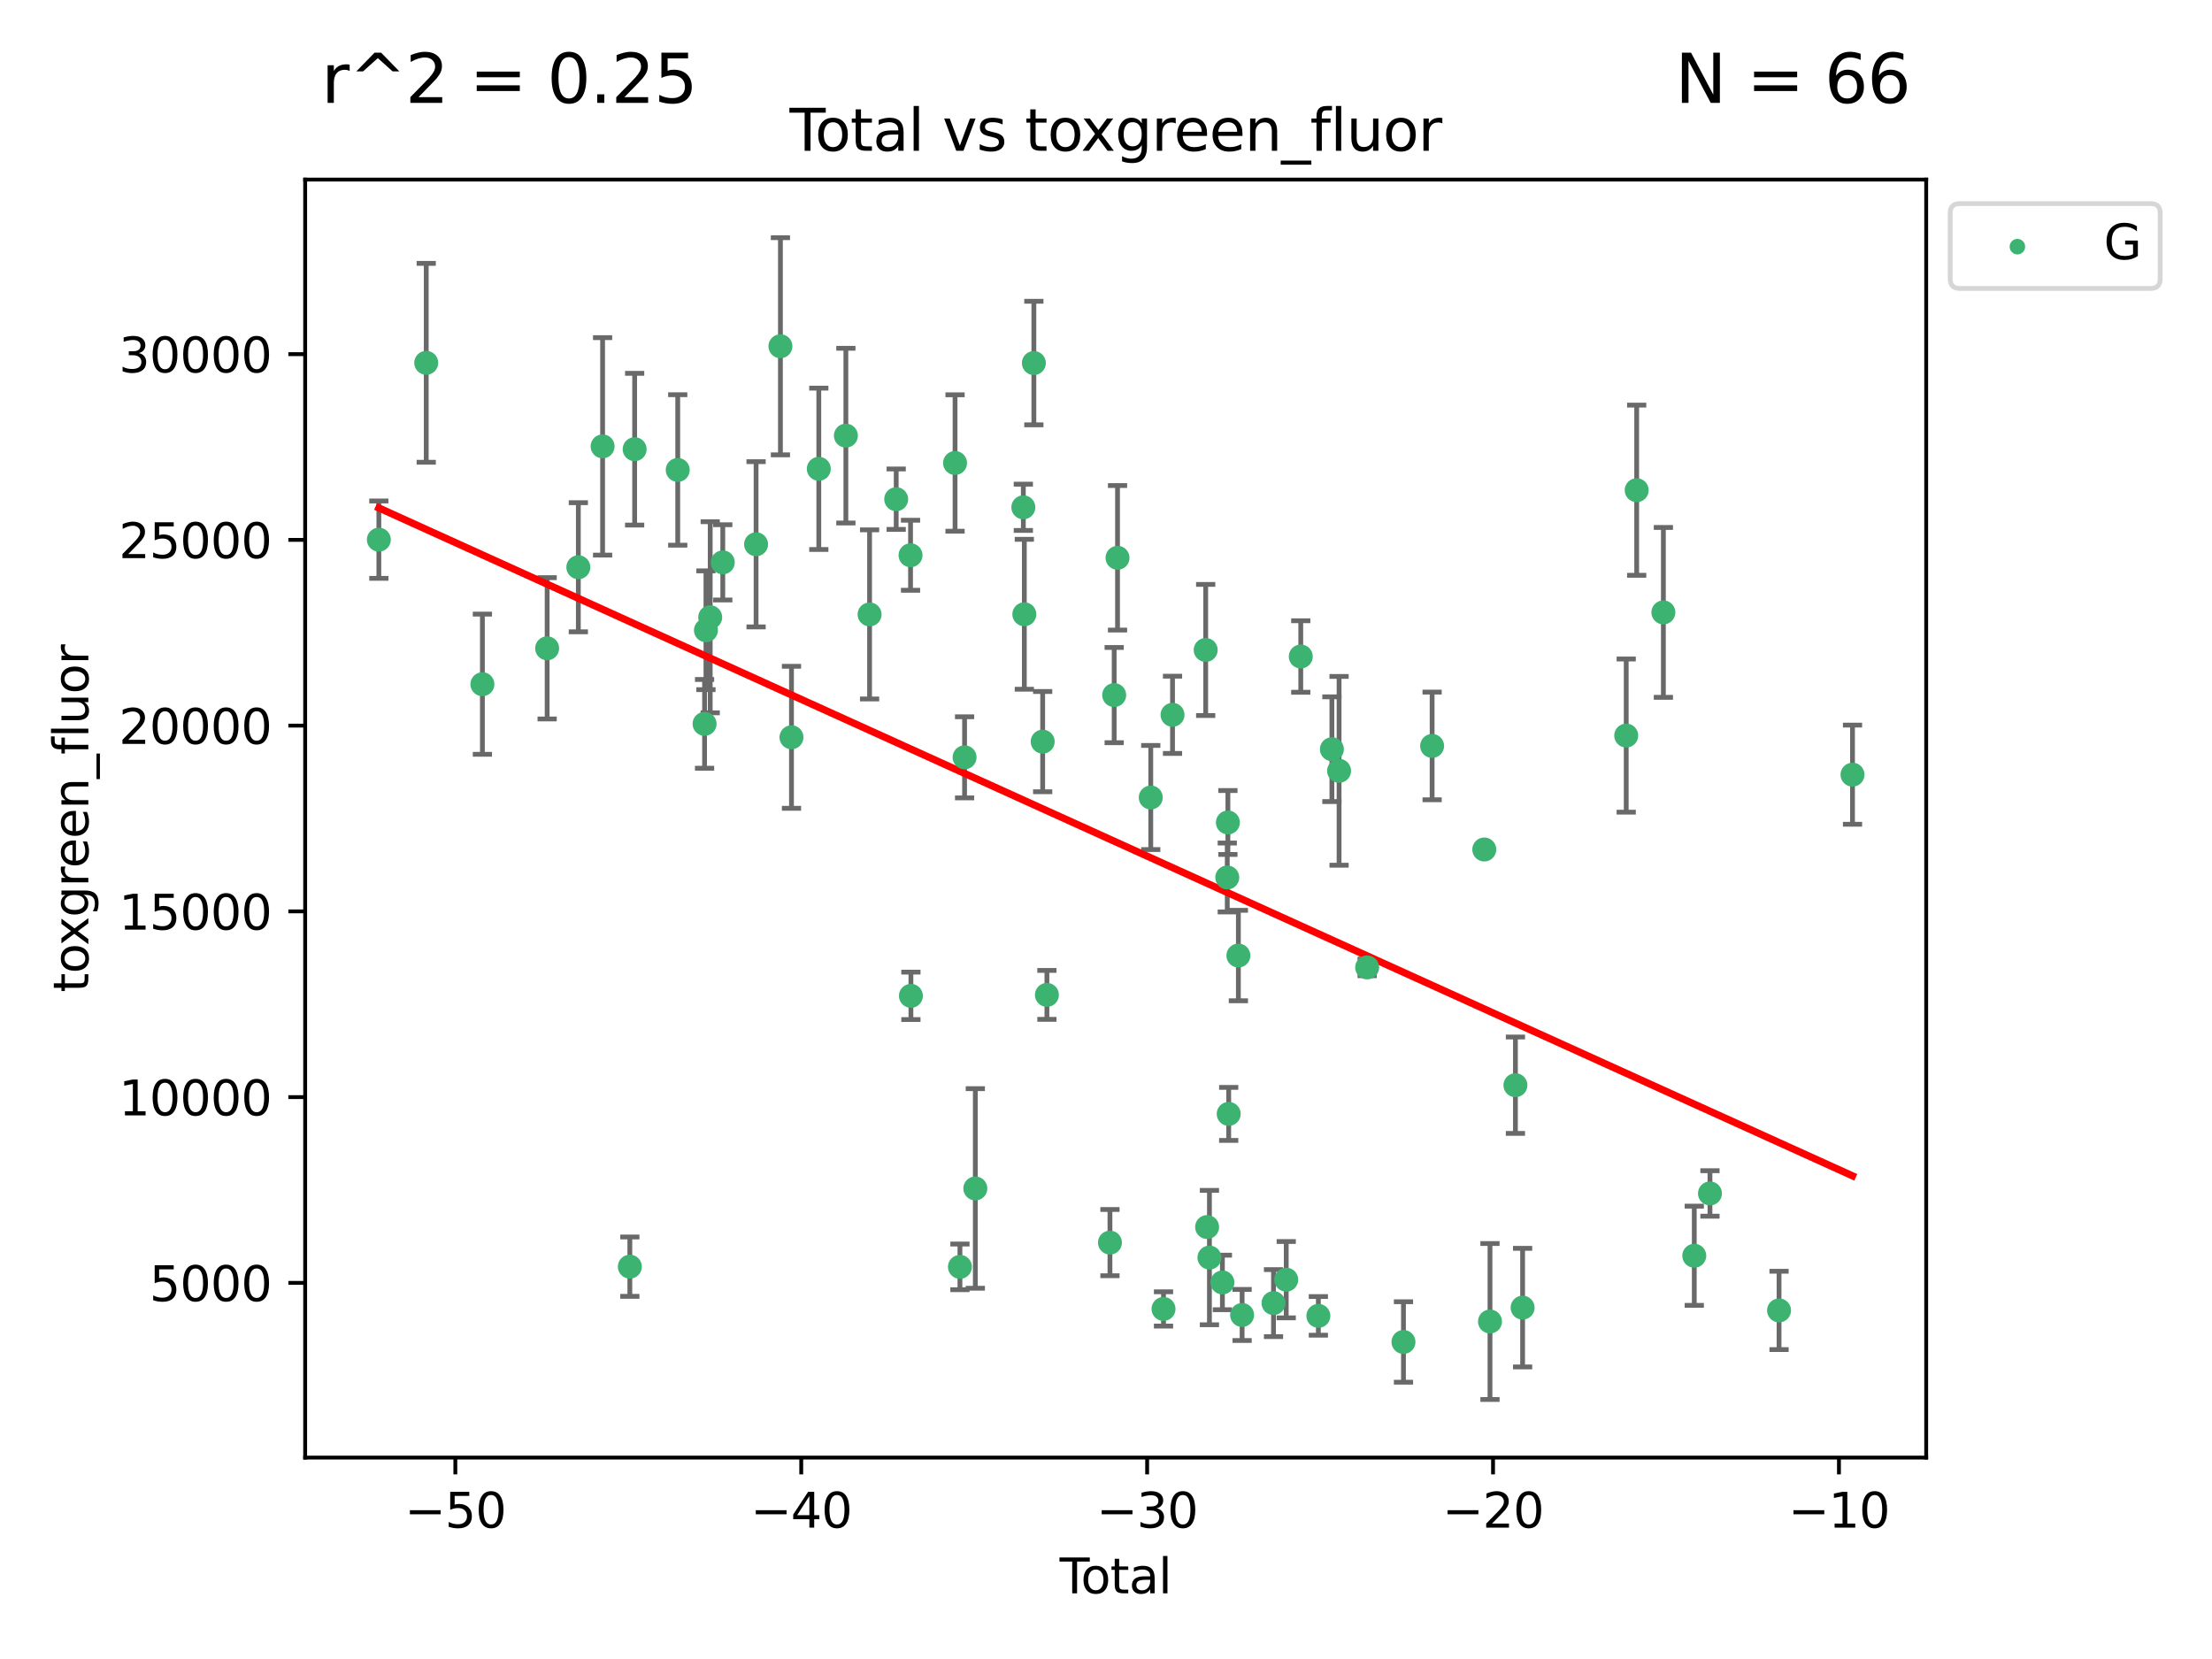 <?xml version="1.0" encoding="utf-8" standalone="no"?>
<!DOCTYPE svg PUBLIC "-//W3C//DTD SVG 1.1//EN"
  "http://www.w3.org/Graphics/SVG/1.1/DTD/svg11.dtd">
<svg xmlns:xlink="http://www.w3.org/1999/xlink" width="460.8pt" height="345.6pt" viewBox="0 0 460.8 345.6" xmlns="http://www.w3.org/2000/svg" version="1.1">
 <defs>
  <style type="text/css">*{stroke-linejoin: round; stroke-linecap: butt}</style>
 </defs>
 <g id="figure_1">
  <g id="patch_1">
   <path d="M 0 345.6 
L 460.8 345.6 
L 460.8 0 
L 0 0 
z
" style="fill: #ffffff"/>
  </g>
  <g id="axes_1">
   <g id="patch_2">
    <path d="M 63.571 303.64 
L 401.26 303.64 
L 401.26 37.411 
L 63.571 37.411 
z
" style="fill: #ffffff"/>
   </g>
   <g id="PathCollection_1">
    <defs>
     <path id="mc58589da06" d="M 0 1.118 
C 0.297 1.118 0.581 1 0.791 0.791 
C 1 0.581 1.118 0.297 1.118 0 
C 1.118 -0.297 1 -0.581 0.791 -0.791 
C 0.581 -1 0.297 -1.118 0 -1.118 
C -0.297 -1.118 -0.581 -1 -0.791 -0.791 
C -1 -0.581 -1.118 -0.297 -1.118 0 
C -1.118 0.297 -1 0.581 -0.791 0.791 
C -0.581 1 -0.297 1.118 0 1.118 
z
" style="stroke: #3cb371"/>
    </defs>
    <g clip-path="url(#p63e7487c62)">
     <use xlink:href="#mc58589da06" x="78.921" y="112.42" style="fill: #3cb371; stroke: #3cb371"/>
     <use xlink:href="#mc58589da06" x="88.792" y="75.581" style="fill: #3cb371; stroke: #3cb371"/>
     <use xlink:href="#mc58589da06" x="100.493" y="142.533" style="fill: #3cb371; stroke: #3cb371"/>
     <use xlink:href="#mc58589da06" x="113.98" y="135.054" style="fill: #3cb371; stroke: #3cb371"/>
     <use xlink:href="#mc58589da06" x="120.479" y="118.168" style="fill: #3cb371; stroke: #3cb371"/>
     <use xlink:href="#mc58589da06" x="125.533" y="92.985" style="fill: #3cb371; stroke: #3cb371"/>
     <use xlink:href="#mc58589da06" x="131.207" y="263.87" style="fill: #3cb371; stroke: #3cb371"/>
     <use xlink:href="#mc58589da06" x="132.209" y="93.576" style="fill: #3cb371; stroke: #3cb371"/>
     <use xlink:href="#mc58589da06" x="141.185" y="97.898" style="fill: #3cb371; stroke: #3cb371"/>
     <use xlink:href="#mc58589da06" x="146.775" y="150.791" style="fill: #3cb371; stroke: #3cb371"/>
     <use xlink:href="#mc58589da06" x="147.063" y="131.297" style="fill: #3cb371; stroke: #3cb371"/>
     <use xlink:href="#mc58589da06" x="147.95" y="128.587" style="fill: #3cb371; stroke: #3cb371"/>
     <use xlink:href="#mc58589da06" x="150.568" y="117.149" style="fill: #3cb371; stroke: #3cb371"/>
     <use xlink:href="#mc58589da06" x="157.504" y="113.382" style="fill: #3cb371; stroke: #3cb371"/>
     <use xlink:href="#mc58589da06" x="162.577" y="72.132" style="fill: #3cb371; stroke: #3cb371"/>
     <use xlink:href="#mc58589da06" x="164.88" y="153.589" style="fill: #3cb371; stroke: #3cb371"/>
     <use xlink:href="#mc58589da06" x="170.572" y="97.665" style="fill: #3cb371; stroke: #3cb371"/>
     <use xlink:href="#mc58589da06" x="176.212" y="90.751" style="fill: #3cb371; stroke: #3cb371"/>
     <use xlink:href="#mc58589da06" x="181.15" y="127.994" style="fill: #3cb371; stroke: #3cb371"/>
     <use xlink:href="#mc58589da06" x="186.695" y="103.991" style="fill: #3cb371; stroke: #3cb371"/>
     <use xlink:href="#mc58589da06" x="189.682" y="115.671" style="fill: #3cb371; stroke: #3cb371"/>
     <use xlink:href="#mc58589da06" x="189.76" y="207.454" style="fill: #3cb371; stroke: #3cb371"/>
     <use xlink:href="#mc58589da06" x="198.955" y="96.45" style="fill: #3cb371; stroke: #3cb371"/>
     <use xlink:href="#mc58589da06" x="199.972" y="263.913" style="fill: #3cb371; stroke: #3cb371"/>
     <use xlink:href="#mc58589da06" x="200.939" y="157.765" style="fill: #3cb371; stroke: #3cb371"/>
     <use xlink:href="#mc58589da06" x="203.178" y="247.577" style="fill: #3cb371; stroke: #3cb371"/>
     <use xlink:href="#mc58589da06" x="213.179" y="105.68" style="fill: #3cb371; stroke: #3cb371"/>
     <use xlink:href="#mc58589da06" x="213.387" y="127.964" style="fill: #3cb371; stroke: #3cb371"/>
     <use xlink:href="#mc58589da06" x="215.374" y="75.629" style="fill: #3cb371; stroke: #3cb371"/>
     <use xlink:href="#mc58589da06" x="217.208" y="154.496" style="fill: #3cb371; stroke: #3cb371"/>
     <use xlink:href="#mc58589da06" x="218.09" y="207.254" style="fill: #3cb371; stroke: #3cb371"/>
     <use xlink:href="#mc58589da06" x="231.224" y="258.857" style="fill: #3cb371; stroke: #3cb371"/>
     <use xlink:href="#mc58589da06" x="232.104" y="144.798" style="fill: #3cb371; stroke: #3cb371"/>
     <use xlink:href="#mc58589da06" x="232.802" y="116.202" style="fill: #3cb371; stroke: #3cb371"/>
     <use xlink:href="#mc58589da06" x="239.724" y="166.133" style="fill: #3cb371; stroke: #3cb371"/>
     <use xlink:href="#mc58589da06" x="242.381" y="272.675" style="fill: #3cb371; stroke: #3cb371"/>
     <use xlink:href="#mc58589da06" x="244.258" y="148.909" style="fill: #3cb371; stroke: #3cb371"/>
     <use xlink:href="#mc58589da06" x="251.167" y="135.4" style="fill: #3cb371; stroke: #3cb371"/>
     <use xlink:href="#mc58589da06" x="251.462" y="255.613" style="fill: #3cb371; stroke: #3cb371"/>
     <use xlink:href="#mc58589da06" x="251.949" y="261.975" style="fill: #3cb371; stroke: #3cb371"/>
     <use xlink:href="#mc58589da06" x="254.649" y="267.156" style="fill: #3cb371; stroke: #3cb371"/>
     <use xlink:href="#mc58589da06" x="255.663" y="182.796" style="fill: #3cb371; stroke: #3cb371"/>
     <use xlink:href="#mc58589da06" x="255.793" y="171.338" style="fill: #3cb371; stroke: #3cb371"/>
     <use xlink:href="#mc58589da06" x="255.96" y="232.046" style="fill: #3cb371; stroke: #3cb371"/>
     <use xlink:href="#mc58589da06" x="257.978" y="199.056" style="fill: #3cb371; stroke: #3cb371"/>
     <use xlink:href="#mc58589da06" x="258.754" y="273.935" style="fill: #3cb371; stroke: #3cb371"/>
     <use xlink:href="#mc58589da06" x="265.295" y="271.459" style="fill: #3cb371; stroke: #3cb371"/>
     <use xlink:href="#mc58589da06" x="267.947" y="266.583" style="fill: #3cb371; stroke: #3cb371"/>
     <use xlink:href="#mc58589da06" x="270.973" y="136.764" style="fill: #3cb371; stroke: #3cb371"/>
     <use xlink:href="#mc58589da06" x="274.639" y="274.118" style="fill: #3cb371; stroke: #3cb371"/>
     <use xlink:href="#mc58589da06" x="277.458" y="156.073" style="fill: #3cb371; stroke: #3cb371"/>
     <use xlink:href="#mc58589da06" x="278.954" y="160.578" style="fill: #3cb371; stroke: #3cb371"/>
     <use xlink:href="#mc58589da06" x="284.806" y="201.526" style="fill: #3cb371; stroke: #3cb371"/>
     <use xlink:href="#mc58589da06" x="292.369" y="279.556" style="fill: #3cb371; stroke: #3cb371"/>
     <use xlink:href="#mc58589da06" x="298.336" y="155.392" style="fill: #3cb371; stroke: #3cb371"/>
     <use xlink:href="#mc58589da06" x="309.203" y="176.965" style="fill: #3cb371; stroke: #3cb371"/>
     <use xlink:href="#mc58589da06" x="310.392" y="275.293" style="fill: #3cb371; stroke: #3cb371"/>
     <use xlink:href="#mc58589da06" x="315.691" y="226.069" style="fill: #3cb371; stroke: #3cb371"/>
     <use xlink:href="#mc58589da06" x="317.187" y="272.405" style="fill: #3cb371; stroke: #3cb371"/>
     <use xlink:href="#mc58589da06" x="338.77" y="153.233" style="fill: #3cb371; stroke: #3cb371"/>
     <use xlink:href="#mc58589da06" x="340.952" y="102.118" style="fill: #3cb371; stroke: #3cb371"/>
     <use xlink:href="#mc58589da06" x="346.513" y="127.573" style="fill: #3cb371; stroke: #3cb371"/>
     <use xlink:href="#mc58589da06" x="352.949" y="261.594" style="fill: #3cb371; stroke: #3cb371"/>
     <use xlink:href="#mc58589da06" x="356.217" y="248.616" style="fill: #3cb371; stroke: #3cb371"/>
     <use xlink:href="#mc58589da06" x="370.608" y="272.984" style="fill: #3cb371; stroke: #3cb371"/>
     <use xlink:href="#mc58589da06" x="385.911" y="161.376" style="fill: #3cb371; stroke: #3cb371"/>
    </g>
   </g>
   <g id="matplotlib.axis_1">
    <g id="xtick_1">
     <g id="line2d_1">
      <defs>
       <path id="ma139f67084" d="M 0 0 
L 0 3.5 
" style="stroke: #000000; stroke-width: 0.8"/>
      </defs>
      <g>
       <use xlink:href="#ma139f67084" x="94.856" y="303.64" style="stroke: #000000; stroke-width: 0.8"/>
      </g>
     </g>
     <g id="text_1">
      <!-- −50 -->
      <g transform="translate(84.304 318.238)scale(0.1 -0.1)">
       <defs>
        <path id="DejaVuSans-2212" d="M 678 2272 
L 4684 2272 
L 4684 1741 
L 678 1741 
L 678 2272 
z
" transform="scale(0.016)"/>
        <path id="DejaVuSans-35" d="M 691 4666 
L 3169 4666 
L 3169 4134 
L 1269 4134 
L 1269 2991 
Q 1406 3038 1543 3061 
Q 1681 3084 1819 3084 
Q 2600 3084 3056 2656 
Q 3513 2228 3513 1497 
Q 3513 744 3044 326 
Q 2575 -91 1722 -91 
Q 1428 -91 1123 -41 
Q 819 9 494 109 
L 494 744 
Q 775 591 1075 516 
Q 1375 441 1709 441 
Q 2250 441 2565 725 
Q 2881 1009 2881 1497 
Q 2881 1984 2565 2268 
Q 2250 2553 1709 2553 
Q 1456 2553 1204 2497 
Q 953 2441 691 2322 
L 691 4666 
z
" transform="scale(0.016)"/>
        <path id="DejaVuSans-30" d="M 2034 4250 
Q 1547 4250 1301 3770 
Q 1056 3291 1056 2328 
Q 1056 1369 1301 889 
Q 1547 409 2034 409 
Q 2525 409 2770 889 
Q 3016 1369 3016 2328 
Q 3016 3291 2770 3770 
Q 2525 4250 2034 4250 
z
M 2034 4750 
Q 2819 4750 3233 4129 
Q 3647 3509 3647 2328 
Q 3647 1150 3233 529 
Q 2819 -91 2034 -91 
Q 1250 -91 836 529 
Q 422 1150 422 2328 
Q 422 3509 836 4129 
Q 1250 4750 2034 4750 
z
" transform="scale(0.016)"/>
       </defs>
       <use xlink:href="#DejaVuSans-2212"/>
       <use xlink:href="#DejaVuSans-35" x="83.789"/>
       <use xlink:href="#DejaVuSans-30" x="147.412"/>
      </g>
     </g>
    </g>
    <g id="xtick_2">
     <g id="line2d_2">
      <g>
       <use xlink:href="#ma139f67084" x="166.914" y="303.64" style="stroke: #000000; stroke-width: 0.8"/>
      </g>
     </g>
     <g id="text_2">
      <!-- −40 -->
      <g transform="translate(156.361 318.238)scale(0.1 -0.1)">
       <defs>
        <path id="DejaVuSans-34" d="M 2419 4116 
L 825 1625 
L 2419 1625 
L 2419 4116 
z
M 2253 4666 
L 3047 4666 
L 3047 1625 
L 3713 1625 
L 3713 1100 
L 3047 1100 
L 3047 0 
L 2419 0 
L 2419 1100 
L 313 1100 
L 313 1709 
L 2253 4666 
z
" transform="scale(0.016)"/>
       </defs>
       <use xlink:href="#DejaVuSans-2212"/>
       <use xlink:href="#DejaVuSans-34" x="83.789"/>
       <use xlink:href="#DejaVuSans-30" x="147.412"/>
      </g>
     </g>
    </g>
    <g id="xtick_3">
     <g id="line2d_3">
      <g>
       <use xlink:href="#ma139f67084" x="238.971" y="303.64" style="stroke: #000000; stroke-width: 0.8"/>
      </g>
     </g>
     <g id="text_3">
      <!-- −30 -->
      <g transform="translate(228.419 318.238)scale(0.1 -0.1)">
       <defs>
        <path id="DejaVuSans-33" d="M 2597 2516 
Q 3050 2419 3304 2112 
Q 3559 1806 3559 1356 
Q 3559 666 3084 287 
Q 2609 -91 1734 -91 
Q 1441 -91 1130 -33 
Q 819 25 488 141 
L 488 750 
Q 750 597 1062 519 
Q 1375 441 1716 441 
Q 2309 441 2620 675 
Q 2931 909 2931 1356 
Q 2931 1769 2642 2001 
Q 2353 2234 1838 2234 
L 1294 2234 
L 1294 2753 
L 1863 2753 
Q 2328 2753 2575 2939 
Q 2822 3125 2822 3475 
Q 2822 3834 2567 4026 
Q 2313 4219 1838 4219 
Q 1578 4219 1281 4162 
Q 984 4106 628 3988 
L 628 4550 
Q 988 4650 1302 4700 
Q 1616 4750 1894 4750 
Q 2613 4750 3031 4423 
Q 3450 4097 3450 3541 
Q 3450 3153 3228 2886 
Q 3006 2619 2597 2516 
z
" transform="scale(0.016)"/>
       </defs>
       <use xlink:href="#DejaVuSans-2212"/>
       <use xlink:href="#DejaVuSans-33" x="83.789"/>
       <use xlink:href="#DejaVuSans-30" x="147.412"/>
      </g>
     </g>
    </g>
    <g id="xtick_4">
     <g id="line2d_4">
      <g>
       <use xlink:href="#ma139f67084" x="311.029" y="303.64" style="stroke: #000000; stroke-width: 0.8"/>
      </g>
     </g>
     <g id="text_4">
      <!-- −20 -->
      <g transform="translate(300.476 318.238)scale(0.1 -0.1)">
       <defs>
        <path id="DejaVuSans-32" d="M 1228 531 
L 3431 531 
L 3431 0 
L 469 0 
L 469 531 
Q 828 903 1448 1529 
Q 2069 2156 2228 2338 
Q 2531 2678 2651 2914 
Q 2772 3150 2772 3378 
Q 2772 3750 2511 3984 
Q 2250 4219 1831 4219 
Q 1534 4219 1204 4116 
Q 875 4013 500 3803 
L 500 4441 
Q 881 4594 1212 4672 
Q 1544 4750 1819 4750 
Q 2544 4750 2975 4387 
Q 3406 4025 3406 3419 
Q 3406 3131 3298 2873 
Q 3191 2616 2906 2266 
Q 2828 2175 2409 1742 
Q 1991 1309 1228 531 
z
" transform="scale(0.016)"/>
       </defs>
       <use xlink:href="#DejaVuSans-2212"/>
       <use xlink:href="#DejaVuSans-32" x="83.789"/>
       <use xlink:href="#DejaVuSans-30" x="147.412"/>
      </g>
     </g>
    </g>
    <g id="xtick_5">
     <g id="line2d_5">
      <g>
       <use xlink:href="#ma139f67084" x="383.086" y="303.64" style="stroke: #000000; stroke-width: 0.8"/>
      </g>
     </g>
     <g id="text_5">
      <!-- −10 -->
      <g transform="translate(372.534 318.238)scale(0.1 -0.1)">
       <defs>
        <path id="DejaVuSans-31" d="M 794 531 
L 1825 531 
L 1825 4091 
L 703 3866 
L 703 4441 
L 1819 4666 
L 2450 4666 
L 2450 531 
L 3481 531 
L 3481 0 
L 794 0 
L 794 531 
z
" transform="scale(0.016)"/>
       </defs>
       <use xlink:href="#DejaVuSans-2212"/>
       <use xlink:href="#DejaVuSans-31" x="83.789"/>
       <use xlink:href="#DejaVuSans-30" x="147.412"/>
      </g>
     </g>
    </g>
    <g id="text_6">
     <!-- Total -->
     <g transform="translate(220.739 331.917)scale(0.1 -0.1)">
      <defs>
       <path id="DejaVuSans-54" d="M -19 4666 
L 3928 4666 
L 3928 4134 
L 2272 4134 
L 2272 0 
L 1638 0 
L 1638 4134 
L -19 4134 
L -19 4666 
z
" transform="scale(0.016)"/>
       <path id="DejaVuSans-6f" d="M 1959 3097 
Q 1497 3097 1228 2736 
Q 959 2375 959 1747 
Q 959 1119 1226 758 
Q 1494 397 1959 397 
Q 2419 397 2687 759 
Q 2956 1122 2956 1747 
Q 2956 2369 2687 2733 
Q 2419 3097 1959 3097 
z
M 1959 3584 
Q 2709 3584 3137 3096 
Q 3566 2609 3566 1747 
Q 3566 888 3137 398 
Q 2709 -91 1959 -91 
Q 1206 -91 779 398 
Q 353 888 353 1747 
Q 353 2609 779 3096 
Q 1206 3584 1959 3584 
z
" transform="scale(0.016)"/>
       <path id="DejaVuSans-74" d="M 1172 4494 
L 1172 3500 
L 2356 3500 
L 2356 3053 
L 1172 3053 
L 1172 1153 
Q 1172 725 1289 603 
Q 1406 481 1766 481 
L 2356 481 
L 2356 0 
L 1766 0 
Q 1100 0 847 248 
Q 594 497 594 1153 
L 594 3053 
L 172 3053 
L 172 3500 
L 594 3500 
L 594 4494 
L 1172 4494 
z
" transform="scale(0.016)"/>
       <path id="DejaVuSans-61" d="M 2194 1759 
Q 1497 1759 1228 1600 
Q 959 1441 959 1056 
Q 959 750 1161 570 
Q 1363 391 1709 391 
Q 2188 391 2477 730 
Q 2766 1069 2766 1631 
L 2766 1759 
L 2194 1759 
z
M 3341 1997 
L 3341 0 
L 2766 0 
L 2766 531 
Q 2569 213 2275 61 
Q 1981 -91 1556 -91 
Q 1019 -91 701 211 
Q 384 513 384 1019 
Q 384 1609 779 1909 
Q 1175 2209 1959 2209 
L 2766 2209 
L 2766 2266 
Q 2766 2663 2505 2880 
Q 2244 3097 1772 3097 
Q 1472 3097 1187 3025 
Q 903 2953 641 2809 
L 641 3341 
Q 956 3463 1253 3523 
Q 1550 3584 1831 3584 
Q 2591 3584 2966 3190 
Q 3341 2797 3341 1997 
z
" transform="scale(0.016)"/>
       <path id="DejaVuSans-6c" d="M 603 4863 
L 1178 4863 
L 1178 0 
L 603 0 
L 603 4863 
z
" transform="scale(0.016)"/>
      </defs>
      <use xlink:href="#DejaVuSans-54"/>
      <use xlink:href="#DejaVuSans-6f" x="44.084"/>
      <use xlink:href="#DejaVuSans-74" x="105.266"/>
      <use xlink:href="#DejaVuSans-61" x="144.475"/>
      <use xlink:href="#DejaVuSans-6c" x="205.754"/>
     </g>
    </g>
   </g>
   <g id="matplotlib.axis_2">
    <g id="ytick_1">
     <g id="line2d_6">
      <defs>
       <path id="md20ad94698" d="M 0 0 
L -3.5 0 
" style="stroke: #000000; stroke-width: 0.8"/>
      </defs>
      <g>
       <use xlink:href="#md20ad94698" x="63.571" y="267.243" style="stroke: #000000; stroke-width: 0.8"/>
      </g>
     </g>
     <g id="text_7">
      <!-- 5000 -->
      <g transform="translate(31.121 271.042)scale(0.1 -0.1)">
       <use xlink:href="#DejaVuSans-35"/>
       <use xlink:href="#DejaVuSans-30" x="63.623"/>
       <use xlink:href="#DejaVuSans-30" x="127.246"/>
       <use xlink:href="#DejaVuSans-30" x="190.869"/>
      </g>
     </g>
    </g>
    <g id="ytick_2">
     <g id="line2d_7">
      <g>
       <use xlink:href="#md20ad94698" x="63.571" y="228.55" style="stroke: #000000; stroke-width: 0.8"/>
      </g>
     </g>
     <g id="text_8">
      <!-- 10000 -->
      <g transform="translate(24.759 232.349)scale(0.1 -0.1)">
       <use xlink:href="#DejaVuSans-31"/>
       <use xlink:href="#DejaVuSans-30" x="63.623"/>
       <use xlink:href="#DejaVuSans-30" x="127.246"/>
       <use xlink:href="#DejaVuSans-30" x="190.869"/>
       <use xlink:href="#DejaVuSans-30" x="254.492"/>
      </g>
     </g>
    </g>
    <g id="ytick_3">
     <g id="line2d_8">
      <g>
       <use xlink:href="#md20ad94698" x="63.571" y="189.856" style="stroke: #000000; stroke-width: 0.8"/>
      </g>
     </g>
     <g id="text_9">
      <!-- 15000 -->
      <g transform="translate(24.759 193.656)scale(0.1 -0.1)">
       <use xlink:href="#DejaVuSans-31"/>
       <use xlink:href="#DejaVuSans-35" x="63.623"/>
       <use xlink:href="#DejaVuSans-30" x="127.246"/>
       <use xlink:href="#DejaVuSans-30" x="190.869"/>
       <use xlink:href="#DejaVuSans-30" x="254.492"/>
      </g>
     </g>
    </g>
    <g id="ytick_4">
     <g id="line2d_9">
      <g>
       <use xlink:href="#md20ad94698" x="63.571" y="151.163" style="stroke: #000000; stroke-width: 0.8"/>
      </g>
     </g>
     <g id="text_10">
      <!-- 20000 -->
      <g transform="translate(24.759 154.963)scale(0.1 -0.1)">
       <use xlink:href="#DejaVuSans-32"/>
       <use xlink:href="#DejaVuSans-30" x="63.623"/>
       <use xlink:href="#DejaVuSans-30" x="127.246"/>
       <use xlink:href="#DejaVuSans-30" x="190.869"/>
       <use xlink:href="#DejaVuSans-30" x="254.492"/>
      </g>
     </g>
    </g>
    <g id="ytick_5">
     <g id="line2d_10">
      <g>
       <use xlink:href="#md20ad94698" x="63.571" y="112.47" style="stroke: #000000; stroke-width: 0.8"/>
      </g>
     </g>
     <g id="text_11">
      <!-- 25000 -->
      <g transform="translate(24.759 116.269)scale(0.1 -0.1)">
       <use xlink:href="#DejaVuSans-32"/>
       <use xlink:href="#DejaVuSans-35" x="63.623"/>
       <use xlink:href="#DejaVuSans-30" x="127.246"/>
       <use xlink:href="#DejaVuSans-30" x="190.869"/>
       <use xlink:href="#DejaVuSans-30" x="254.492"/>
      </g>
     </g>
    </g>
    <g id="ytick_6">
     <g id="line2d_11">
      <g>
       <use xlink:href="#md20ad94698" x="63.571" y="73.777" style="stroke: #000000; stroke-width: 0.8"/>
      </g>
     </g>
     <g id="text_12">
      <!-- 30000 -->
      <g transform="translate(24.759 77.576)scale(0.1 -0.1)">
       <use xlink:href="#DejaVuSans-33"/>
       <use xlink:href="#DejaVuSans-30" x="63.623"/>
       <use xlink:href="#DejaVuSans-30" x="127.246"/>
       <use xlink:href="#DejaVuSans-30" x="190.869"/>
       <use xlink:href="#DejaVuSans-30" x="254.492"/>
      </g>
     </g>
    </g>
    <g id="text_13">
     <!-- toxgreen_fluor -->
     <g transform="translate(18.401 206.72)rotate(-90)scale(0.1 -0.1)">
      <defs>
       <path id="DejaVuSans-78" d="M 3513 3500 
L 2247 1797 
L 3578 0 
L 2900 0 
L 1881 1375 
L 863 0 
L 184 0 
L 1544 1831 
L 300 3500 
L 978 3500 
L 1906 2253 
L 2834 3500 
L 3513 3500 
z
" transform="scale(0.016)"/>
       <path id="DejaVuSans-67" d="M 2906 1791 
Q 2906 2416 2648 2759 
Q 2391 3103 1925 3103 
Q 1463 3103 1205 2759 
Q 947 2416 947 1791 
Q 947 1169 1205 825 
Q 1463 481 1925 481 
Q 2391 481 2648 825 
Q 2906 1169 2906 1791 
z
M 3481 434 
Q 3481 -459 3084 -895 
Q 2688 -1331 1869 -1331 
Q 1566 -1331 1297 -1286 
Q 1028 -1241 775 -1147 
L 775 -588 
Q 1028 -725 1275 -790 
Q 1522 -856 1778 -856 
Q 2344 -856 2625 -561 
Q 2906 -266 2906 331 
L 2906 616 
Q 2728 306 2450 153 
Q 2172 0 1784 0 
Q 1141 0 747 490 
Q 353 981 353 1791 
Q 353 2603 747 3093 
Q 1141 3584 1784 3584 
Q 2172 3584 2450 3431 
Q 2728 3278 2906 2969 
L 2906 3500 
L 3481 3500 
L 3481 434 
z
" transform="scale(0.016)"/>
       <path id="DejaVuSans-72" d="M 2631 2963 
Q 2534 3019 2420 3045 
Q 2306 3072 2169 3072 
Q 1681 3072 1420 2755 
Q 1159 2438 1159 1844 
L 1159 0 
L 581 0 
L 581 3500 
L 1159 3500 
L 1159 2956 
Q 1341 3275 1631 3429 
Q 1922 3584 2338 3584 
Q 2397 3584 2469 3576 
Q 2541 3569 2628 3553 
L 2631 2963 
z
" transform="scale(0.016)"/>
       <path id="DejaVuSans-65" d="M 3597 1894 
L 3597 1613 
L 953 1613 
Q 991 1019 1311 708 
Q 1631 397 2203 397 
Q 2534 397 2845 478 
Q 3156 559 3463 722 
L 3463 178 
Q 3153 47 2828 -22 
Q 2503 -91 2169 -91 
Q 1331 -91 842 396 
Q 353 884 353 1716 
Q 353 2575 817 3079 
Q 1281 3584 2069 3584 
Q 2775 3584 3186 3129 
Q 3597 2675 3597 1894 
z
M 3022 2063 
Q 3016 2534 2758 2815 
Q 2500 3097 2075 3097 
Q 1594 3097 1305 2825 
Q 1016 2553 972 2059 
L 3022 2063 
z
" transform="scale(0.016)"/>
       <path id="DejaVuSans-6e" d="M 3513 2113 
L 3513 0 
L 2938 0 
L 2938 2094 
Q 2938 2591 2744 2837 
Q 2550 3084 2163 3084 
Q 1697 3084 1428 2787 
Q 1159 2491 1159 1978 
L 1159 0 
L 581 0 
L 581 3500 
L 1159 3500 
L 1159 2956 
Q 1366 3272 1645 3428 
Q 1925 3584 2291 3584 
Q 2894 3584 3203 3211 
Q 3513 2838 3513 2113 
z
" transform="scale(0.016)"/>
       <path id="DejaVuSans-5f" d="M 3263 -1063 
L 3263 -1509 
L -63 -1509 
L -63 -1063 
L 3263 -1063 
z
" transform="scale(0.016)"/>
       <path id="DejaVuSans-66" d="M 2375 4863 
L 2375 4384 
L 1825 4384 
Q 1516 4384 1395 4259 
Q 1275 4134 1275 3809 
L 1275 3500 
L 2222 3500 
L 2222 3053 
L 1275 3053 
L 1275 0 
L 697 0 
L 697 3053 
L 147 3053 
L 147 3500 
L 697 3500 
L 697 3744 
Q 697 4328 969 4595 
Q 1241 4863 1831 4863 
L 2375 4863 
z
" transform="scale(0.016)"/>
       <path id="DejaVuSans-75" d="M 544 1381 
L 544 3500 
L 1119 3500 
L 1119 1403 
Q 1119 906 1312 657 
Q 1506 409 1894 409 
Q 2359 409 2629 706 
Q 2900 1003 2900 1516 
L 2900 3500 
L 3475 3500 
L 3475 0 
L 2900 0 
L 2900 538 
Q 2691 219 2414 64 
Q 2138 -91 1772 -91 
Q 1169 -91 856 284 
Q 544 659 544 1381 
z
M 1991 3584 
L 1991 3584 
z
" transform="scale(0.016)"/>
      </defs>
      <use xlink:href="#DejaVuSans-74"/>
      <use xlink:href="#DejaVuSans-6f" x="39.209"/>
      <use xlink:href="#DejaVuSans-78" x="97.266"/>
      <use xlink:href="#DejaVuSans-67" x="156.445"/>
      <use xlink:href="#DejaVuSans-72" x="219.922"/>
      <use xlink:href="#DejaVuSans-65" x="258.785"/>
      <use xlink:href="#DejaVuSans-65" x="320.309"/>
      <use xlink:href="#DejaVuSans-6e" x="381.832"/>
      <use xlink:href="#DejaVuSans-5f" x="445.211"/>
      <use xlink:href="#DejaVuSans-66" x="495.211"/>
      <use xlink:href="#DejaVuSans-6c" x="530.416"/>
      <use xlink:href="#DejaVuSans-75" x="558.199"/>
      <use xlink:href="#DejaVuSans-6f" x="621.578"/>
      <use xlink:href="#DejaVuSans-72" x="682.76"/>
     </g>
    </g>
   </g>
   <g id="LineCollection_1">
    <path d="M 78.921 120.48 
L 78.921 104.361 
" clip-path="url(#p63e7487c62)" style="fill: none; stroke: #696969"/>
    <path d="M 88.792 96.298 
L 88.792 54.865 
" clip-path="url(#p63e7487c62)" style="fill: none; stroke: #696969"/>
    <path d="M 100.493 157.135 
L 100.493 127.931 
" clip-path="url(#p63e7487c62)" style="fill: none; stroke: #696969"/>
    <path d="M 113.98 149.771 
L 113.98 120.338 
" clip-path="url(#p63e7487c62)" style="fill: none; stroke: #696969"/>
    <path d="M 120.479 131.617 
L 120.479 104.718 
" clip-path="url(#p63e7487c62)" style="fill: none; stroke: #696969"/>
    <path d="M 125.533 115.636 
L 125.533 70.335 
" clip-path="url(#p63e7487c62)" style="fill: none; stroke: #696969"/>
    <path d="M 131.207 270.054 
L 131.207 257.685 
" clip-path="url(#p63e7487c62)" style="fill: none; stroke: #696969"/>
    <path d="M 132.209 109.381 
L 132.209 77.77 
" clip-path="url(#p63e7487c62)" style="fill: none; stroke: #696969"/>
    <path d="M 141.185 113.571 
L 141.185 82.226 
" clip-path="url(#p63e7487c62)" style="fill: none; stroke: #696969"/>
    <path d="M 146.775 160.037 
L 146.775 141.545 
" clip-path="url(#p63e7487c62)" style="fill: none; stroke: #696969"/>
    <path d="M 147.063 143.669 
L 147.063 118.924 
" clip-path="url(#p63e7487c62)" style="fill: none; stroke: #696969"/>
    <path d="M 147.95 148.491 
L 147.95 108.683 
" clip-path="url(#p63e7487c62)" style="fill: none; stroke: #696969"/>
    <path d="M 150.568 124.986 
L 150.568 109.312 
" clip-path="url(#p63e7487c62)" style="fill: none; stroke: #696969"/>
    <path d="M 157.504 130.595 
L 157.504 96.169 
" clip-path="url(#p63e7487c62)" style="fill: none; stroke: #696969"/>
    <path d="M 162.577 94.752 
L 162.577 49.513 
" clip-path="url(#p63e7487c62)" style="fill: none; stroke: #696969"/>
    <path d="M 164.88 168.382 
L 164.88 138.795 
" clip-path="url(#p63e7487c62)" style="fill: none; stroke: #696969"/>
    <path d="M 170.572 114.473 
L 170.572 80.857 
" clip-path="url(#p63e7487c62)" style="fill: none; stroke: #696969"/>
    <path d="M 176.212 108.951 
L 176.212 72.551 
" clip-path="url(#p63e7487c62)" style="fill: none; stroke: #696969"/>
    <path d="M 181.15 145.609 
L 181.15 110.379 
" clip-path="url(#p63e7487c62)" style="fill: none; stroke: #696969"/>
    <path d="M 186.695 110.284 
L 186.695 97.697 
" clip-path="url(#p63e7487c62)" style="fill: none; stroke: #696969"/>
    <path d="M 189.682 122.965 
L 189.682 108.377 
" clip-path="url(#p63e7487c62)" style="fill: none; stroke: #696969"/>
    <path d="M 189.76 212.395 
L 189.76 202.513 
" clip-path="url(#p63e7487c62)" style="fill: none; stroke: #696969"/>
    <path d="M 198.955 110.658 
L 198.955 82.243 
" clip-path="url(#p63e7487c62)" style="fill: none; stroke: #696969"/>
    <path d="M 199.972 268.671 
L 199.972 259.155 
" clip-path="url(#p63e7487c62)" style="fill: none; stroke: #696969"/>
    <path d="M 200.939 166.213 
L 200.939 149.318 
" clip-path="url(#p63e7487c62)" style="fill: none; stroke: #696969"/>
    <path d="M 203.178 268.366 
L 203.178 226.788 
" clip-path="url(#p63e7487c62)" style="fill: none; stroke: #696969"/>
    <path d="M 213.179 110.498 
L 213.179 100.861 
" clip-path="url(#p63e7487c62)" style="fill: none; stroke: #696969"/>
    <path d="M 213.387 143.58 
L 213.387 112.347 
" clip-path="url(#p63e7487c62)" style="fill: none; stroke: #696969"/>
    <path d="M 215.374 88.498 
L 215.374 62.759 
" clip-path="url(#p63e7487c62)" style="fill: none; stroke: #696969"/>
    <path d="M 217.208 164.938 
L 217.208 144.054 
" clip-path="url(#p63e7487c62)" style="fill: none; stroke: #696969"/>
    <path d="M 218.09 212.348 
L 218.09 202.159 
" clip-path="url(#p63e7487c62)" style="fill: none; stroke: #696969"/>
    <path d="M 231.224 265.757 
L 231.224 251.958 
" clip-path="url(#p63e7487c62)" style="fill: none; stroke: #696969"/>
    <path d="M 232.104 154.717 
L 232.104 134.878 
" clip-path="url(#p63e7487c62)" style="fill: none; stroke: #696969"/>
    <path d="M 232.802 131.258 
L 232.802 101.147 
" clip-path="url(#p63e7487c62)" style="fill: none; stroke: #696969"/>
    <path d="M 239.724 176.978 
L 239.724 155.288 
" clip-path="url(#p63e7487c62)" style="fill: none; stroke: #696969"/>
    <path d="M 242.381 276.248 
L 242.381 269.102 
" clip-path="url(#p63e7487c62)" style="fill: none; stroke: #696969"/>
    <path d="M 244.258 156.956 
L 244.258 140.861 
" clip-path="url(#p63e7487c62)" style="fill: none; stroke: #696969"/>
    <path d="M 251.167 149.06 
L 251.167 121.74 
" clip-path="url(#p63e7487c62)" style="fill: none; stroke: #696969"/>
    <path d="M 251.462 256.27 
L 251.462 254.956 
" clip-path="url(#p63e7487c62)" style="fill: none; stroke: #696969"/>
    <path d="M 251.949 275.971 
L 251.949 247.978 
" clip-path="url(#p63e7487c62)" style="fill: none; stroke: #696969"/>
    <path d="M 254.649 272.837 
L 254.649 261.475 
" clip-path="url(#p63e7487c62)" style="fill: none; stroke: #696969"/>
    <path d="M 255.663 189.971 
L 255.663 175.62 
" clip-path="url(#p63e7487c62)" style="fill: none; stroke: #696969"/>
    <path d="M 255.793 177.995 
L 255.793 164.682 
" clip-path="url(#p63e7487c62)" style="fill: none; stroke: #696969"/>
    <path d="M 255.96 237.57 
L 255.96 226.522 
" clip-path="url(#p63e7487c62)" style="fill: none; stroke: #696969"/>
    <path d="M 257.978 208.478 
L 257.978 189.635 
" clip-path="url(#p63e7487c62)" style="fill: none; stroke: #696969"/>
    <path d="M 258.754 279.254 
L 258.754 268.616 
" clip-path="url(#p63e7487c62)" style="fill: none; stroke: #696969"/>
    <path d="M 265.295 278.441 
L 265.295 264.477 
" clip-path="url(#p63e7487c62)" style="fill: none; stroke: #696969"/>
    <path d="M 267.947 274.533 
L 267.947 258.632 
" clip-path="url(#p63e7487c62)" style="fill: none; stroke: #696969"/>
    <path d="M 270.973 144.212 
L 270.973 129.315 
" clip-path="url(#p63e7487c62)" style="fill: none; stroke: #696969"/>
    <path d="M 274.639 278.144 
L 274.639 270.093 
" clip-path="url(#p63e7487c62)" style="fill: none; stroke: #696969"/>
    <path d="M 277.458 166.981 
L 277.458 145.165 
" clip-path="url(#p63e7487c62)" style="fill: none; stroke: #696969"/>
    <path d="M 278.954 180.242 
L 278.954 140.914 
" clip-path="url(#p63e7487c62)" style="fill: none; stroke: #696969"/>
    <path d="M 284.806 203.256 
L 284.806 199.796 
" clip-path="url(#p63e7487c62)" style="fill: none; stroke: #696969"/>
    <path d="M 292.369 287.935 
L 292.369 271.177 
" clip-path="url(#p63e7487c62)" style="fill: none; stroke: #696969"/>
    <path d="M 298.336 166.609 
L 298.336 144.174 
" clip-path="url(#p63e7487c62)" style="fill: none; stroke: #696969"/>
    <path d="M 309.203 177.686 
L 309.203 176.243 
" clip-path="url(#p63e7487c62)" style="fill: none; stroke: #696969"/>
    <path d="M 310.392 291.539 
L 310.392 259.048 
" clip-path="url(#p63e7487c62)" style="fill: none; stroke: #696969"/>
    <path d="M 315.691 236.111 
L 315.691 216.027 
" clip-path="url(#p63e7487c62)" style="fill: none; stroke: #696969"/>
    <path d="M 317.187 284.759 
L 317.187 260.052 
" clip-path="url(#p63e7487c62)" style="fill: none; stroke: #696969"/>
    <path d="M 338.77 169.186 
L 338.77 137.28 
" clip-path="url(#p63e7487c62)" style="fill: none; stroke: #696969"/>
    <path d="M 340.952 119.844 
L 340.952 84.393 
" clip-path="url(#p63e7487c62)" style="fill: none; stroke: #696969"/>
    <path d="M 346.513 145.267 
L 346.513 109.879 
" clip-path="url(#p63e7487c62)" style="fill: none; stroke: #696969"/>
    <path d="M 352.949 271.924 
L 352.949 251.264 
" clip-path="url(#p63e7487c62)" style="fill: none; stroke: #696969"/>
    <path d="M 356.217 253.352 
L 356.217 243.88 
" clip-path="url(#p63e7487c62)" style="fill: none; stroke: #696969"/>
    <path d="M 370.608 281.14 
L 370.608 264.828 
" clip-path="url(#p63e7487c62)" style="fill: none; stroke: #696969"/>
    <path d="M 385.911 171.703 
L 385.911 151.048 
" clip-path="url(#p63e7487c62)" style="fill: none; stroke: #696969"/>
   </g>
   <g id="line2d_12">
    <defs>
     <path id="m325a7e014a" d="M 2 0 
L -2 -0 
" style="stroke: #696969"/>
    </defs>
    <g clip-path="url(#p63e7487c62)">
     <use xlink:href="#m325a7e014a" x="78.921" y="120.48" style="fill: #696969; stroke: #696969"/>
     <use xlink:href="#m325a7e014a" x="88.792" y="96.298" style="fill: #696969; stroke: #696969"/>
     <use xlink:href="#m325a7e014a" x="100.493" y="157.135" style="fill: #696969; stroke: #696969"/>
     <use xlink:href="#m325a7e014a" x="113.98" y="149.771" style="fill: #696969; stroke: #696969"/>
     <use xlink:href="#m325a7e014a" x="120.479" y="131.617" style="fill: #696969; stroke: #696969"/>
     <use xlink:href="#m325a7e014a" x="125.533" y="115.636" style="fill: #696969; stroke: #696969"/>
     <use xlink:href="#m325a7e014a" x="131.207" y="270.054" style="fill: #696969; stroke: #696969"/>
     <use xlink:href="#m325a7e014a" x="132.209" y="109.381" style="fill: #696969; stroke: #696969"/>
     <use xlink:href="#m325a7e014a" x="141.185" y="113.571" style="fill: #696969; stroke: #696969"/>
     <use xlink:href="#m325a7e014a" x="146.775" y="160.037" style="fill: #696969; stroke: #696969"/>
     <use xlink:href="#m325a7e014a" x="147.063" y="143.669" style="fill: #696969; stroke: #696969"/>
     <use xlink:href="#m325a7e014a" x="147.95" y="148.491" style="fill: #696969; stroke: #696969"/>
     <use xlink:href="#m325a7e014a" x="150.568" y="124.986" style="fill: #696969; stroke: #696969"/>
     <use xlink:href="#m325a7e014a" x="157.504" y="130.595" style="fill: #696969; stroke: #696969"/>
     <use xlink:href="#m325a7e014a" x="162.577" y="94.752" style="fill: #696969; stroke: #696969"/>
     <use xlink:href="#m325a7e014a" x="164.88" y="168.382" style="fill: #696969; stroke: #696969"/>
     <use xlink:href="#m325a7e014a" x="170.572" y="114.473" style="fill: #696969; stroke: #696969"/>
     <use xlink:href="#m325a7e014a" x="176.212" y="108.951" style="fill: #696969; stroke: #696969"/>
     <use xlink:href="#m325a7e014a" x="181.15" y="145.609" style="fill: #696969; stroke: #696969"/>
     <use xlink:href="#m325a7e014a" x="186.695" y="110.284" style="fill: #696969; stroke: #696969"/>
     <use xlink:href="#m325a7e014a" x="189.682" y="122.965" style="fill: #696969; stroke: #696969"/>
     <use xlink:href="#m325a7e014a" x="189.76" y="212.395" style="fill: #696969; stroke: #696969"/>
     <use xlink:href="#m325a7e014a" x="198.955" y="110.658" style="fill: #696969; stroke: #696969"/>
     <use xlink:href="#m325a7e014a" x="199.972" y="268.671" style="fill: #696969; stroke: #696969"/>
     <use xlink:href="#m325a7e014a" x="200.939" y="166.213" style="fill: #696969; stroke: #696969"/>
     <use xlink:href="#m325a7e014a" x="203.178" y="268.366" style="fill: #696969; stroke: #696969"/>
     <use xlink:href="#m325a7e014a" x="213.179" y="110.498" style="fill: #696969; stroke: #696969"/>
     <use xlink:href="#m325a7e014a" x="213.387" y="143.58" style="fill: #696969; stroke: #696969"/>
     <use xlink:href="#m325a7e014a" x="215.374" y="88.498" style="fill: #696969; stroke: #696969"/>
     <use xlink:href="#m325a7e014a" x="217.208" y="164.938" style="fill: #696969; stroke: #696969"/>
     <use xlink:href="#m325a7e014a" x="218.09" y="212.348" style="fill: #696969; stroke: #696969"/>
     <use xlink:href="#m325a7e014a" x="231.224" y="265.757" style="fill: #696969; stroke: #696969"/>
     <use xlink:href="#m325a7e014a" x="232.104" y="154.717" style="fill: #696969; stroke: #696969"/>
     <use xlink:href="#m325a7e014a" x="232.802" y="131.258" style="fill: #696969; stroke: #696969"/>
     <use xlink:href="#m325a7e014a" x="239.724" y="176.978" style="fill: #696969; stroke: #696969"/>
     <use xlink:href="#m325a7e014a" x="242.381" y="276.248" style="fill: #696969; stroke: #696969"/>
     <use xlink:href="#m325a7e014a" x="244.258" y="156.956" style="fill: #696969; stroke: #696969"/>
     <use xlink:href="#m325a7e014a" x="251.167" y="149.06" style="fill: #696969; stroke: #696969"/>
     <use xlink:href="#m325a7e014a" x="251.462" y="256.27" style="fill: #696969; stroke: #696969"/>
     <use xlink:href="#m325a7e014a" x="251.949" y="275.971" style="fill: #696969; stroke: #696969"/>
     <use xlink:href="#m325a7e014a" x="254.649" y="272.837" style="fill: #696969; stroke: #696969"/>
     <use xlink:href="#m325a7e014a" x="255.663" y="189.971" style="fill: #696969; stroke: #696969"/>
     <use xlink:href="#m325a7e014a" x="255.793" y="177.995" style="fill: #696969; stroke: #696969"/>
     <use xlink:href="#m325a7e014a" x="255.96" y="237.57" style="fill: #696969; stroke: #696969"/>
     <use xlink:href="#m325a7e014a" x="257.978" y="208.478" style="fill: #696969; stroke: #696969"/>
     <use xlink:href="#m325a7e014a" x="258.754" y="279.254" style="fill: #696969; stroke: #696969"/>
     <use xlink:href="#m325a7e014a" x="265.295" y="278.441" style="fill: #696969; stroke: #696969"/>
     <use xlink:href="#m325a7e014a" x="267.947" y="274.533" style="fill: #696969; stroke: #696969"/>
     <use xlink:href="#m325a7e014a" x="270.973" y="144.212" style="fill: #696969; stroke: #696969"/>
     <use xlink:href="#m325a7e014a" x="274.639" y="278.144" style="fill: #696969; stroke: #696969"/>
     <use xlink:href="#m325a7e014a" x="277.458" y="166.981" style="fill: #696969; stroke: #696969"/>
     <use xlink:href="#m325a7e014a" x="278.954" y="180.242" style="fill: #696969; stroke: #696969"/>
     <use xlink:href="#m325a7e014a" x="284.806" y="203.256" style="fill: #696969; stroke: #696969"/>
     <use xlink:href="#m325a7e014a" x="292.369" y="287.935" style="fill: #696969; stroke: #696969"/>
     <use xlink:href="#m325a7e014a" x="298.336" y="166.609" style="fill: #696969; stroke: #696969"/>
     <use xlink:href="#m325a7e014a" x="309.203" y="177.686" style="fill: #696969; stroke: #696969"/>
     <use xlink:href="#m325a7e014a" x="310.392" y="291.539" style="fill: #696969; stroke: #696969"/>
     <use xlink:href="#m325a7e014a" x="315.691" y="236.111" style="fill: #696969; stroke: #696969"/>
     <use xlink:href="#m325a7e014a" x="317.187" y="284.759" style="fill: #696969; stroke: #696969"/>
     <use xlink:href="#m325a7e014a" x="338.77" y="169.186" style="fill: #696969; stroke: #696969"/>
     <use xlink:href="#m325a7e014a" x="340.952" y="119.844" style="fill: #696969; stroke: #696969"/>
     <use xlink:href="#m325a7e014a" x="346.513" y="145.267" style="fill: #696969; stroke: #696969"/>
     <use xlink:href="#m325a7e014a" x="352.949" y="271.924" style="fill: #696969; stroke: #696969"/>
     <use xlink:href="#m325a7e014a" x="356.217" y="253.352" style="fill: #696969; stroke: #696969"/>
     <use xlink:href="#m325a7e014a" x="370.608" y="281.14" style="fill: #696969; stroke: #696969"/>
     <use xlink:href="#m325a7e014a" x="385.911" y="171.703" style="fill: #696969; stroke: #696969"/>
    </g>
   </g>
   <g id="line2d_13">
    <g clip-path="url(#p63e7487c62)">
     <use xlink:href="#m325a7e014a" x="78.921" y="104.361" style="fill: #696969; stroke: #696969"/>
     <use xlink:href="#m325a7e014a" x="88.792" y="54.865" style="fill: #696969; stroke: #696969"/>
     <use xlink:href="#m325a7e014a" x="100.493" y="127.931" style="fill: #696969; stroke: #696969"/>
     <use xlink:href="#m325a7e014a" x="113.98" y="120.338" style="fill: #696969; stroke: #696969"/>
     <use xlink:href="#m325a7e014a" x="120.479" y="104.718" style="fill: #696969; stroke: #696969"/>
     <use xlink:href="#m325a7e014a" x="125.533" y="70.335" style="fill: #696969; stroke: #696969"/>
     <use xlink:href="#m325a7e014a" x="131.207" y="257.685" style="fill: #696969; stroke: #696969"/>
     <use xlink:href="#m325a7e014a" x="132.209" y="77.77" style="fill: #696969; stroke: #696969"/>
     <use xlink:href="#m325a7e014a" x="141.185" y="82.226" style="fill: #696969; stroke: #696969"/>
     <use xlink:href="#m325a7e014a" x="146.775" y="141.545" style="fill: #696969; stroke: #696969"/>
     <use xlink:href="#m325a7e014a" x="147.063" y="118.924" style="fill: #696969; stroke: #696969"/>
     <use xlink:href="#m325a7e014a" x="147.95" y="108.683" style="fill: #696969; stroke: #696969"/>
     <use xlink:href="#m325a7e014a" x="150.568" y="109.312" style="fill: #696969; stroke: #696969"/>
     <use xlink:href="#m325a7e014a" x="157.504" y="96.169" style="fill: #696969; stroke: #696969"/>
     <use xlink:href="#m325a7e014a" x="162.577" y="49.513" style="fill: #696969; stroke: #696969"/>
     <use xlink:href="#m325a7e014a" x="164.88" y="138.795" style="fill: #696969; stroke: #696969"/>
     <use xlink:href="#m325a7e014a" x="170.572" y="80.857" style="fill: #696969; stroke: #696969"/>
     <use xlink:href="#m325a7e014a" x="176.212" y="72.551" style="fill: #696969; stroke: #696969"/>
     <use xlink:href="#m325a7e014a" x="181.15" y="110.379" style="fill: #696969; stroke: #696969"/>
     <use xlink:href="#m325a7e014a" x="186.695" y="97.697" style="fill: #696969; stroke: #696969"/>
     <use xlink:href="#m325a7e014a" x="189.682" y="108.377" style="fill: #696969; stroke: #696969"/>
     <use xlink:href="#m325a7e014a" x="189.76" y="202.513" style="fill: #696969; stroke: #696969"/>
     <use xlink:href="#m325a7e014a" x="198.955" y="82.243" style="fill: #696969; stroke: #696969"/>
     <use xlink:href="#m325a7e014a" x="199.972" y="259.155" style="fill: #696969; stroke: #696969"/>
     <use xlink:href="#m325a7e014a" x="200.939" y="149.318" style="fill: #696969; stroke: #696969"/>
     <use xlink:href="#m325a7e014a" x="203.178" y="226.788" style="fill: #696969; stroke: #696969"/>
     <use xlink:href="#m325a7e014a" x="213.179" y="100.861" style="fill: #696969; stroke: #696969"/>
     <use xlink:href="#m325a7e014a" x="213.387" y="112.347" style="fill: #696969; stroke: #696969"/>
     <use xlink:href="#m325a7e014a" x="215.374" y="62.759" style="fill: #696969; stroke: #696969"/>
     <use xlink:href="#m325a7e014a" x="217.208" y="144.054" style="fill: #696969; stroke: #696969"/>
     <use xlink:href="#m325a7e014a" x="218.09" y="202.159" style="fill: #696969; stroke: #696969"/>
     <use xlink:href="#m325a7e014a" x="231.224" y="251.958" style="fill: #696969; stroke: #696969"/>
     <use xlink:href="#m325a7e014a" x="232.104" y="134.878" style="fill: #696969; stroke: #696969"/>
     <use xlink:href="#m325a7e014a" x="232.802" y="101.147" style="fill: #696969; stroke: #696969"/>
     <use xlink:href="#m325a7e014a" x="239.724" y="155.288" style="fill: #696969; stroke: #696969"/>
     <use xlink:href="#m325a7e014a" x="242.381" y="269.102" style="fill: #696969; stroke: #696969"/>
     <use xlink:href="#m325a7e014a" x="244.258" y="140.861" style="fill: #696969; stroke: #696969"/>
     <use xlink:href="#m325a7e014a" x="251.167" y="121.74" style="fill: #696969; stroke: #696969"/>
     <use xlink:href="#m325a7e014a" x="251.462" y="254.956" style="fill: #696969; stroke: #696969"/>
     <use xlink:href="#m325a7e014a" x="251.949" y="247.978" style="fill: #696969; stroke: #696969"/>
     <use xlink:href="#m325a7e014a" x="254.649" y="261.475" style="fill: #696969; stroke: #696969"/>
     <use xlink:href="#m325a7e014a" x="255.663" y="175.62" style="fill: #696969; stroke: #696969"/>
     <use xlink:href="#m325a7e014a" x="255.793" y="164.682" style="fill: #696969; stroke: #696969"/>
     <use xlink:href="#m325a7e014a" x="255.96" y="226.522" style="fill: #696969; stroke: #696969"/>
     <use xlink:href="#m325a7e014a" x="257.978" y="189.635" style="fill: #696969; stroke: #696969"/>
     <use xlink:href="#m325a7e014a" x="258.754" y="268.616" style="fill: #696969; stroke: #696969"/>
     <use xlink:href="#m325a7e014a" x="265.295" y="264.477" style="fill: #696969; stroke: #696969"/>
     <use xlink:href="#m325a7e014a" x="267.947" y="258.632" style="fill: #696969; stroke: #696969"/>
     <use xlink:href="#m325a7e014a" x="270.973" y="129.315" style="fill: #696969; stroke: #696969"/>
     <use xlink:href="#m325a7e014a" x="274.639" y="270.093" style="fill: #696969; stroke: #696969"/>
     <use xlink:href="#m325a7e014a" x="277.458" y="145.165" style="fill: #696969; stroke: #696969"/>
     <use xlink:href="#m325a7e014a" x="278.954" y="140.914" style="fill: #696969; stroke: #696969"/>
     <use xlink:href="#m325a7e014a" x="284.806" y="199.796" style="fill: #696969; stroke: #696969"/>
     <use xlink:href="#m325a7e014a" x="292.369" y="271.177" style="fill: #696969; stroke: #696969"/>
     <use xlink:href="#m325a7e014a" x="298.336" y="144.174" style="fill: #696969; stroke: #696969"/>
     <use xlink:href="#m325a7e014a" x="309.203" y="176.243" style="fill: #696969; stroke: #696969"/>
     <use xlink:href="#m325a7e014a" x="310.392" y="259.048" style="fill: #696969; stroke: #696969"/>
     <use xlink:href="#m325a7e014a" x="315.691" y="216.027" style="fill: #696969; stroke: #696969"/>
     <use xlink:href="#m325a7e014a" x="317.187" y="260.052" style="fill: #696969; stroke: #696969"/>
     <use xlink:href="#m325a7e014a" x="338.77" y="137.28" style="fill: #696969; stroke: #696969"/>
     <use xlink:href="#m325a7e014a" x="340.952" y="84.393" style="fill: #696969; stroke: #696969"/>
     <use xlink:href="#m325a7e014a" x="346.513" y="109.879" style="fill: #696969; stroke: #696969"/>
     <use xlink:href="#m325a7e014a" x="352.949" y="251.264" style="fill: #696969; stroke: #696969"/>
     <use xlink:href="#m325a7e014a" x="356.217" y="243.88" style="fill: #696969; stroke: #696969"/>
     <use xlink:href="#m325a7e014a" x="370.608" y="264.828" style="fill: #696969; stroke: #696969"/>
     <use xlink:href="#m325a7e014a" x="385.911" y="151.048" style="fill: #696969; stroke: #696969"/>
    </g>
   </g>
   <g id="line2d_14">
    <path d="M 78.921 105.811 
L 88.792 110.285 
L 100.493 115.588 
L 113.98 121.701 
L 120.479 124.646 
L 125.533 126.937 
L 131.207 129.509 
L 132.209 129.963 
L 141.185 134.031 
L 146.775 136.565 
L 147.063 136.695 
L 147.95 137.097 
L 150.568 138.284 
L 157.504 141.427 
L 162.577 143.727 
L 164.88 144.771 
L 170.572 147.351 
L 176.212 149.907 
L 181.15 152.145 
L 186.695 154.658 
L 189.682 156.012 
L 189.76 156.047 
L 198.955 160.215 
L 199.972 160.676 
L 200.939 161.114 
L 203.178 162.129 
L 213.179 166.662 
L 213.387 166.756 
L 215.374 167.656 
L 217.208 168.488 
L 218.09 168.887 
L 231.224 174.841 
L 232.104 175.239 
L 232.802 175.555 
L 239.724 178.693 
L 242.381 179.897 
L 244.258 180.748 
L 251.167 183.879 
L 251.462 184.013 
L 251.949 184.234 
L 254.649 185.458 
L 255.663 185.917 
L 255.793 185.976 
L 255.96 186.052 
L 257.978 186.967 
L 258.754 187.318 
L 265.295 190.283 
L 267.947 191.485 
L 270.973 192.856 
L 274.639 194.518 
L 277.458 195.795 
L 278.954 196.473 
L 284.806 199.126 
L 292.369 202.554 
L 298.336 205.258 
L 309.203 210.183 
L 310.392 210.723 
L 315.691 213.124 
L 317.187 213.802 
L 338.77 223.585 
L 340.952 224.573 
L 346.513 227.094 
L 352.949 230.011 
L 356.217 231.492 
L 370.608 238.015 
L 385.911 244.951 
" clip-path="url(#p63e7487c62)" style="fill: none; stroke: #ff0000; stroke-width: 1.5; stroke-linecap: square"/>
   </g>
   <g id="line2d_15">
    <defs>
     <path id="m481aa6e5ea" d="M 0 2 
C 0.53 2 1.039 1.789 1.414 1.414 
C 1.789 1.039 2 0.53 2 0 
C 2 -0.53 1.789 -1.039 1.414 -1.414 
C 1.039 -1.789 0.53 -2 0 -2 
C -0.53 -2 -1.039 -1.789 -1.414 -1.414 
C -1.789 -1.039 -2 -0.53 -2 0 
C -2 0.53 -1.789 1.039 -1.414 1.414 
C -1.039 1.789 -0.53 2 0 2 
z
" style="stroke: #3cb371"/>
    </defs>
    <g clip-path="url(#p63e7487c62)">
     <use xlink:href="#m481aa6e5ea" x="78.921" y="112.42" style="fill: #3cb371; stroke: #3cb371"/>
     <use xlink:href="#m481aa6e5ea" x="88.792" y="75.581" style="fill: #3cb371; stroke: #3cb371"/>
     <use xlink:href="#m481aa6e5ea" x="100.493" y="142.533" style="fill: #3cb371; stroke: #3cb371"/>
     <use xlink:href="#m481aa6e5ea" x="113.98" y="135.054" style="fill: #3cb371; stroke: #3cb371"/>
     <use xlink:href="#m481aa6e5ea" x="120.479" y="118.168" style="fill: #3cb371; stroke: #3cb371"/>
     <use xlink:href="#m481aa6e5ea" x="125.533" y="92.985" style="fill: #3cb371; stroke: #3cb371"/>
     <use xlink:href="#m481aa6e5ea" x="131.207" y="263.87" style="fill: #3cb371; stroke: #3cb371"/>
     <use xlink:href="#m481aa6e5ea" x="132.209" y="93.576" style="fill: #3cb371; stroke: #3cb371"/>
     <use xlink:href="#m481aa6e5ea" x="141.185" y="97.898" style="fill: #3cb371; stroke: #3cb371"/>
     <use xlink:href="#m481aa6e5ea" x="146.775" y="150.791" style="fill: #3cb371; stroke: #3cb371"/>
     <use xlink:href="#m481aa6e5ea" x="147.063" y="131.297" style="fill: #3cb371; stroke: #3cb371"/>
     <use xlink:href="#m481aa6e5ea" x="147.95" y="128.587" style="fill: #3cb371; stroke: #3cb371"/>
     <use xlink:href="#m481aa6e5ea" x="150.568" y="117.149" style="fill: #3cb371; stroke: #3cb371"/>
     <use xlink:href="#m481aa6e5ea" x="157.504" y="113.382" style="fill: #3cb371; stroke: #3cb371"/>
     <use xlink:href="#m481aa6e5ea" x="162.577" y="72.132" style="fill: #3cb371; stroke: #3cb371"/>
     <use xlink:href="#m481aa6e5ea" x="164.88" y="153.589" style="fill: #3cb371; stroke: #3cb371"/>
     <use xlink:href="#m481aa6e5ea" x="170.572" y="97.665" style="fill: #3cb371; stroke: #3cb371"/>
     <use xlink:href="#m481aa6e5ea" x="176.212" y="90.751" style="fill: #3cb371; stroke: #3cb371"/>
     <use xlink:href="#m481aa6e5ea" x="181.15" y="127.994" style="fill: #3cb371; stroke: #3cb371"/>
     <use xlink:href="#m481aa6e5ea" x="186.695" y="103.991" style="fill: #3cb371; stroke: #3cb371"/>
     <use xlink:href="#m481aa6e5ea" x="189.682" y="115.671" style="fill: #3cb371; stroke: #3cb371"/>
     <use xlink:href="#m481aa6e5ea" x="189.76" y="207.454" style="fill: #3cb371; stroke: #3cb371"/>
     <use xlink:href="#m481aa6e5ea" x="198.955" y="96.45" style="fill: #3cb371; stroke: #3cb371"/>
     <use xlink:href="#m481aa6e5ea" x="199.972" y="263.913" style="fill: #3cb371; stroke: #3cb371"/>
     <use xlink:href="#m481aa6e5ea" x="200.939" y="157.765" style="fill: #3cb371; stroke: #3cb371"/>
     <use xlink:href="#m481aa6e5ea" x="203.178" y="247.577" style="fill: #3cb371; stroke: #3cb371"/>
     <use xlink:href="#m481aa6e5ea" x="213.179" y="105.68" style="fill: #3cb371; stroke: #3cb371"/>
     <use xlink:href="#m481aa6e5ea" x="213.387" y="127.964" style="fill: #3cb371; stroke: #3cb371"/>
     <use xlink:href="#m481aa6e5ea" x="215.374" y="75.629" style="fill: #3cb371; stroke: #3cb371"/>
     <use xlink:href="#m481aa6e5ea" x="217.208" y="154.496" style="fill: #3cb371; stroke: #3cb371"/>
     <use xlink:href="#m481aa6e5ea" x="218.09" y="207.254" style="fill: #3cb371; stroke: #3cb371"/>
     <use xlink:href="#m481aa6e5ea" x="231.224" y="258.857" style="fill: #3cb371; stroke: #3cb371"/>
     <use xlink:href="#m481aa6e5ea" x="232.104" y="144.798" style="fill: #3cb371; stroke: #3cb371"/>
     <use xlink:href="#m481aa6e5ea" x="232.802" y="116.202" style="fill: #3cb371; stroke: #3cb371"/>
     <use xlink:href="#m481aa6e5ea" x="239.724" y="166.133" style="fill: #3cb371; stroke: #3cb371"/>
     <use xlink:href="#m481aa6e5ea" x="242.381" y="272.675" style="fill: #3cb371; stroke: #3cb371"/>
     <use xlink:href="#m481aa6e5ea" x="244.258" y="148.909" style="fill: #3cb371; stroke: #3cb371"/>
     <use xlink:href="#m481aa6e5ea" x="251.167" y="135.4" style="fill: #3cb371; stroke: #3cb371"/>
     <use xlink:href="#m481aa6e5ea" x="251.462" y="255.613" style="fill: #3cb371; stroke: #3cb371"/>
     <use xlink:href="#m481aa6e5ea" x="251.949" y="261.975" style="fill: #3cb371; stroke: #3cb371"/>
     <use xlink:href="#m481aa6e5ea" x="254.649" y="267.156" style="fill: #3cb371; stroke: #3cb371"/>
     <use xlink:href="#m481aa6e5ea" x="255.663" y="182.796" style="fill: #3cb371; stroke: #3cb371"/>
     <use xlink:href="#m481aa6e5ea" x="255.793" y="171.338" style="fill: #3cb371; stroke: #3cb371"/>
     <use xlink:href="#m481aa6e5ea" x="255.96" y="232.046" style="fill: #3cb371; stroke: #3cb371"/>
     <use xlink:href="#m481aa6e5ea" x="257.978" y="199.056" style="fill: #3cb371; stroke: #3cb371"/>
     <use xlink:href="#m481aa6e5ea" x="258.754" y="273.935" style="fill: #3cb371; stroke: #3cb371"/>
     <use xlink:href="#m481aa6e5ea" x="265.295" y="271.459" style="fill: #3cb371; stroke: #3cb371"/>
     <use xlink:href="#m481aa6e5ea" x="267.947" y="266.583" style="fill: #3cb371; stroke: #3cb371"/>
     <use xlink:href="#m481aa6e5ea" x="270.973" y="136.764" style="fill: #3cb371; stroke: #3cb371"/>
     <use xlink:href="#m481aa6e5ea" x="274.639" y="274.118" style="fill: #3cb371; stroke: #3cb371"/>
     <use xlink:href="#m481aa6e5ea" x="277.458" y="156.073" style="fill: #3cb371; stroke: #3cb371"/>
     <use xlink:href="#m481aa6e5ea" x="278.954" y="160.578" style="fill: #3cb371; stroke: #3cb371"/>
     <use xlink:href="#m481aa6e5ea" x="284.806" y="201.526" style="fill: #3cb371; stroke: #3cb371"/>
     <use xlink:href="#m481aa6e5ea" x="292.369" y="279.556" style="fill: #3cb371; stroke: #3cb371"/>
     <use xlink:href="#m481aa6e5ea" x="298.336" y="155.392" style="fill: #3cb371; stroke: #3cb371"/>
     <use xlink:href="#m481aa6e5ea" x="309.203" y="176.965" style="fill: #3cb371; stroke: #3cb371"/>
     <use xlink:href="#m481aa6e5ea" x="310.392" y="275.293" style="fill: #3cb371; stroke: #3cb371"/>
     <use xlink:href="#m481aa6e5ea" x="315.691" y="226.069" style="fill: #3cb371; stroke: #3cb371"/>
     <use xlink:href="#m481aa6e5ea" x="317.187" y="272.405" style="fill: #3cb371; stroke: #3cb371"/>
     <use xlink:href="#m481aa6e5ea" x="338.77" y="153.233" style="fill: #3cb371; stroke: #3cb371"/>
     <use xlink:href="#m481aa6e5ea" x="340.952" y="102.118" style="fill: #3cb371; stroke: #3cb371"/>
     <use xlink:href="#m481aa6e5ea" x="346.513" y="127.573" style="fill: #3cb371; stroke: #3cb371"/>
     <use xlink:href="#m481aa6e5ea" x="352.949" y="261.594" style="fill: #3cb371; stroke: #3cb371"/>
     <use xlink:href="#m481aa6e5ea" x="356.217" y="248.616" style="fill: #3cb371; stroke: #3cb371"/>
     <use xlink:href="#m481aa6e5ea" x="370.608" y="272.984" style="fill: #3cb371; stroke: #3cb371"/>
     <use xlink:href="#m481aa6e5ea" x="385.911" y="161.376" style="fill: #3cb371; stroke: #3cb371"/>
    </g>
   </g>
   <g id="patch_3">
    <path d="M 63.571 303.64 
L 63.571 37.411 
" style="fill: none; stroke: #000000; stroke-width: 0.8; stroke-linejoin: miter; stroke-linecap: square"/>
   </g>
   <g id="patch_4">
    <path d="M 401.26 303.64 
L 401.26 37.411 
" style="fill: none; stroke: #000000; stroke-width: 0.8; stroke-linejoin: miter; stroke-linecap: square"/>
   </g>
   <g id="patch_5">
    <path d="M 63.571 303.64 
L 401.26 303.64 
" style="fill: none; stroke: #000000; stroke-width: 0.8; stroke-linejoin: miter; stroke-linecap: square"/>
   </g>
   <g id="patch_6">
    <path d="M 63.571 37.411 
L 401.26 37.411 
" style="fill: none; stroke: #000000; stroke-width: 0.8; stroke-linejoin: miter; stroke-linecap: square"/>
   </g>
   <g id="text_14">
    <!-- N = 66 -->
    <g transform="translate(348.964 21.426)scale(0.14 -0.14)">
     <defs>
      <path id="DejaVuSans-4e" d="M 628 4666 
L 1478 4666 
L 3547 763 
L 3547 4666 
L 4159 4666 
L 4159 0 
L 3309 0 
L 1241 3903 
L 1241 0 
L 628 0 
L 628 4666 
z
" transform="scale(0.016)"/>
      <path id="DejaVuSans-20" transform="scale(0.016)"/>
      <path id="DejaVuSans-3d" d="M 678 2906 
L 4684 2906 
L 4684 2381 
L 678 2381 
L 678 2906 
z
M 678 1631 
L 4684 1631 
L 4684 1100 
L 678 1100 
L 678 1631 
z
" transform="scale(0.016)"/>
      <path id="DejaVuSans-36" d="M 2113 2584 
Q 1688 2584 1439 2293 
Q 1191 2003 1191 1497 
Q 1191 994 1439 701 
Q 1688 409 2113 409 
Q 2538 409 2786 701 
Q 3034 994 3034 1497 
Q 3034 2003 2786 2293 
Q 2538 2584 2113 2584 
z
M 3366 4563 
L 3366 3988 
Q 3128 4100 2886 4159 
Q 2644 4219 2406 4219 
Q 1781 4219 1451 3797 
Q 1122 3375 1075 2522 
Q 1259 2794 1537 2939 
Q 1816 3084 2150 3084 
Q 2853 3084 3261 2657 
Q 3669 2231 3669 1497 
Q 3669 778 3244 343 
Q 2819 -91 2113 -91 
Q 1303 -91 875 529 
Q 447 1150 447 2328 
Q 447 3434 972 4092 
Q 1497 4750 2381 4750 
Q 2619 4750 2861 4703 
Q 3103 4656 3366 4563 
z
" transform="scale(0.016)"/>
     </defs>
     <use xlink:href="#DejaVuSans-4e"/>
     <use xlink:href="#DejaVuSans-20" x="74.805"/>
     <use xlink:href="#DejaVuSans-3d" x="106.592"/>
     <use xlink:href="#DejaVuSans-20" x="190.381"/>
     <use xlink:href="#DejaVuSans-36" x="222.168"/>
     <use xlink:href="#DejaVuSans-36" x="285.791"/>
    </g>
   </g>
   <g id="text_15">
    <!-- r^2 = 0.25 -->
    <g transform="translate(66.948 21.426)scale(0.14 -0.14)">
     <defs>
      <path id="DejaVuSans-5e" d="M 2988 4666 
L 4684 2925 
L 4056 2925 
L 2681 4159 
L 1306 2925 
L 678 2925 
L 2375 4666 
L 2988 4666 
z
" transform="scale(0.016)"/>
      <path id="DejaVuSans-2e" d="M 684 794 
L 1344 794 
L 1344 0 
L 684 0 
L 684 794 
z
" transform="scale(0.016)"/>
     </defs>
     <use xlink:href="#DejaVuSans-72"/>
     <use xlink:href="#DejaVuSans-5e" x="41.113"/>
     <use xlink:href="#DejaVuSans-32" x="124.902"/>
     <use xlink:href="#DejaVuSans-20" x="188.525"/>
     <use xlink:href="#DejaVuSans-3d" x="220.312"/>
     <use xlink:href="#DejaVuSans-20" x="304.102"/>
     <use xlink:href="#DejaVuSans-30" x="335.889"/>
     <use xlink:href="#DejaVuSans-2e" x="399.512"/>
     <use xlink:href="#DejaVuSans-32" x="431.299"/>
     <use xlink:href="#DejaVuSans-35" x="494.922"/>
    </g>
   </g>
   <g id="text_16">
    <!-- Total vs toxgreen_fluor -->
    <g transform="translate(164.48 31.411)scale(0.12 -0.12)">
     <defs>
      <path id="DejaVuSans-76" d="M 191 3500 
L 800 3500 
L 1894 563 
L 2988 3500 
L 3597 3500 
L 2284 0 
L 1503 0 
L 191 3500 
z
" transform="scale(0.016)"/>
      <path id="DejaVuSans-73" d="M 2834 3397 
L 2834 2853 
Q 2591 2978 2328 3040 
Q 2066 3103 1784 3103 
Q 1356 3103 1142 2972 
Q 928 2841 928 2578 
Q 928 2378 1081 2264 
Q 1234 2150 1697 2047 
L 1894 2003 
Q 2506 1872 2764 1633 
Q 3022 1394 3022 966 
Q 3022 478 2636 193 
Q 2250 -91 1575 -91 
Q 1294 -91 989 -36 
Q 684 19 347 128 
L 347 722 
Q 666 556 975 473 
Q 1284 391 1588 391 
Q 1994 391 2212 530 
Q 2431 669 2431 922 
Q 2431 1156 2273 1281 
Q 2116 1406 1581 1522 
L 1381 1569 
Q 847 1681 609 1914 
Q 372 2147 372 2553 
Q 372 3047 722 3315 
Q 1072 3584 1716 3584 
Q 2034 3584 2315 3537 
Q 2597 3491 2834 3397 
z
" transform="scale(0.016)"/>
     </defs>
     <use xlink:href="#DejaVuSans-54"/>
     <use xlink:href="#DejaVuSans-6f" x="44.084"/>
     <use xlink:href="#DejaVuSans-74" x="105.266"/>
     <use xlink:href="#DejaVuSans-61" x="144.475"/>
     <use xlink:href="#DejaVuSans-6c" x="205.754"/>
     <use xlink:href="#DejaVuSans-20" x="233.537"/>
     <use xlink:href="#DejaVuSans-76" x="265.324"/>
     <use xlink:href="#DejaVuSans-73" x="324.504"/>
     <use xlink:href="#DejaVuSans-20" x="376.604"/>
     <use xlink:href="#DejaVuSans-74" x="408.391"/>
     <use xlink:href="#DejaVuSans-6f" x="447.6"/>
     <use xlink:href="#DejaVuSans-78" x="505.656"/>
     <use xlink:href="#DejaVuSans-67" x="564.836"/>
     <use xlink:href="#DejaVuSans-72" x="628.312"/>
     <use xlink:href="#DejaVuSans-65" x="667.176"/>
     <use xlink:href="#DejaVuSans-65" x="728.699"/>
     <use xlink:href="#DejaVuSans-6e" x="790.223"/>
     <use xlink:href="#DejaVuSans-5f" x="853.602"/>
     <use xlink:href="#DejaVuSans-66" x="903.602"/>
     <use xlink:href="#DejaVuSans-6c" x="938.807"/>
     <use xlink:href="#DejaVuSans-75" x="966.59"/>
     <use xlink:href="#DejaVuSans-6f" x="1029.969"/>
     <use xlink:href="#DejaVuSans-72" x="1091.15"/>
    </g>
   </g>
   <g id="legend_1">
    <g id="patch_7">
     <path d="M 408.26 60.089 
L 448.008 60.089 
Q 450.008 60.089 450.008 58.089 
L 450.008 44.411 
Q 450.008 42.411 448.008 42.411 
L 408.26 42.411 
Q 406.26 42.411 406.26 44.411 
L 406.26 58.089 
Q 406.26 60.089 408.26 60.089 
z
" style="fill: #ffffff; opacity: 0.8; stroke: #cccccc; stroke-linejoin: miter"/>
    </g>
    <g id="PathCollection_2">
     <g>
      <use xlink:href="#mc58589da06" x="420.26" y="51.385" style="fill: #3cb371; stroke: #3cb371"/>
     </g>
    </g>
    <g id="text_17">
     <!-- G -->
     <g transform="translate(438.26 54.01)scale(0.1 -0.1)">
      <defs>
       <path id="DejaVuSans-47" d="M 3809 666 
L 3809 1919 
L 2778 1919 
L 2778 2438 
L 4434 2438 
L 4434 434 
Q 4069 175 3628 42 
Q 3188 -91 2688 -91 
Q 1594 -91 976 548 
Q 359 1188 359 2328 
Q 359 3472 976 4111 
Q 1594 4750 2688 4750 
Q 3144 4750 3555 4637 
Q 3966 4525 4313 4306 
L 4313 3634 
Q 3963 3931 3569 4081 
Q 3175 4231 2741 4231 
Q 1884 4231 1454 3753 
Q 1025 3275 1025 2328 
Q 1025 1384 1454 906 
Q 1884 428 2741 428 
Q 3075 428 3337 486 
Q 3600 544 3809 666 
z
" transform="scale(0.016)"/>
      </defs>
      <use xlink:href="#DejaVuSans-47"/>
     </g>
    </g>
   </g>
  </g>
 </g>
 <defs>
  <clipPath id="p63e7487c62">
   <rect x="63.571" y="37.411" width="337.689" height="266.229"/>
  </clipPath>
 </defs>
</svg>
